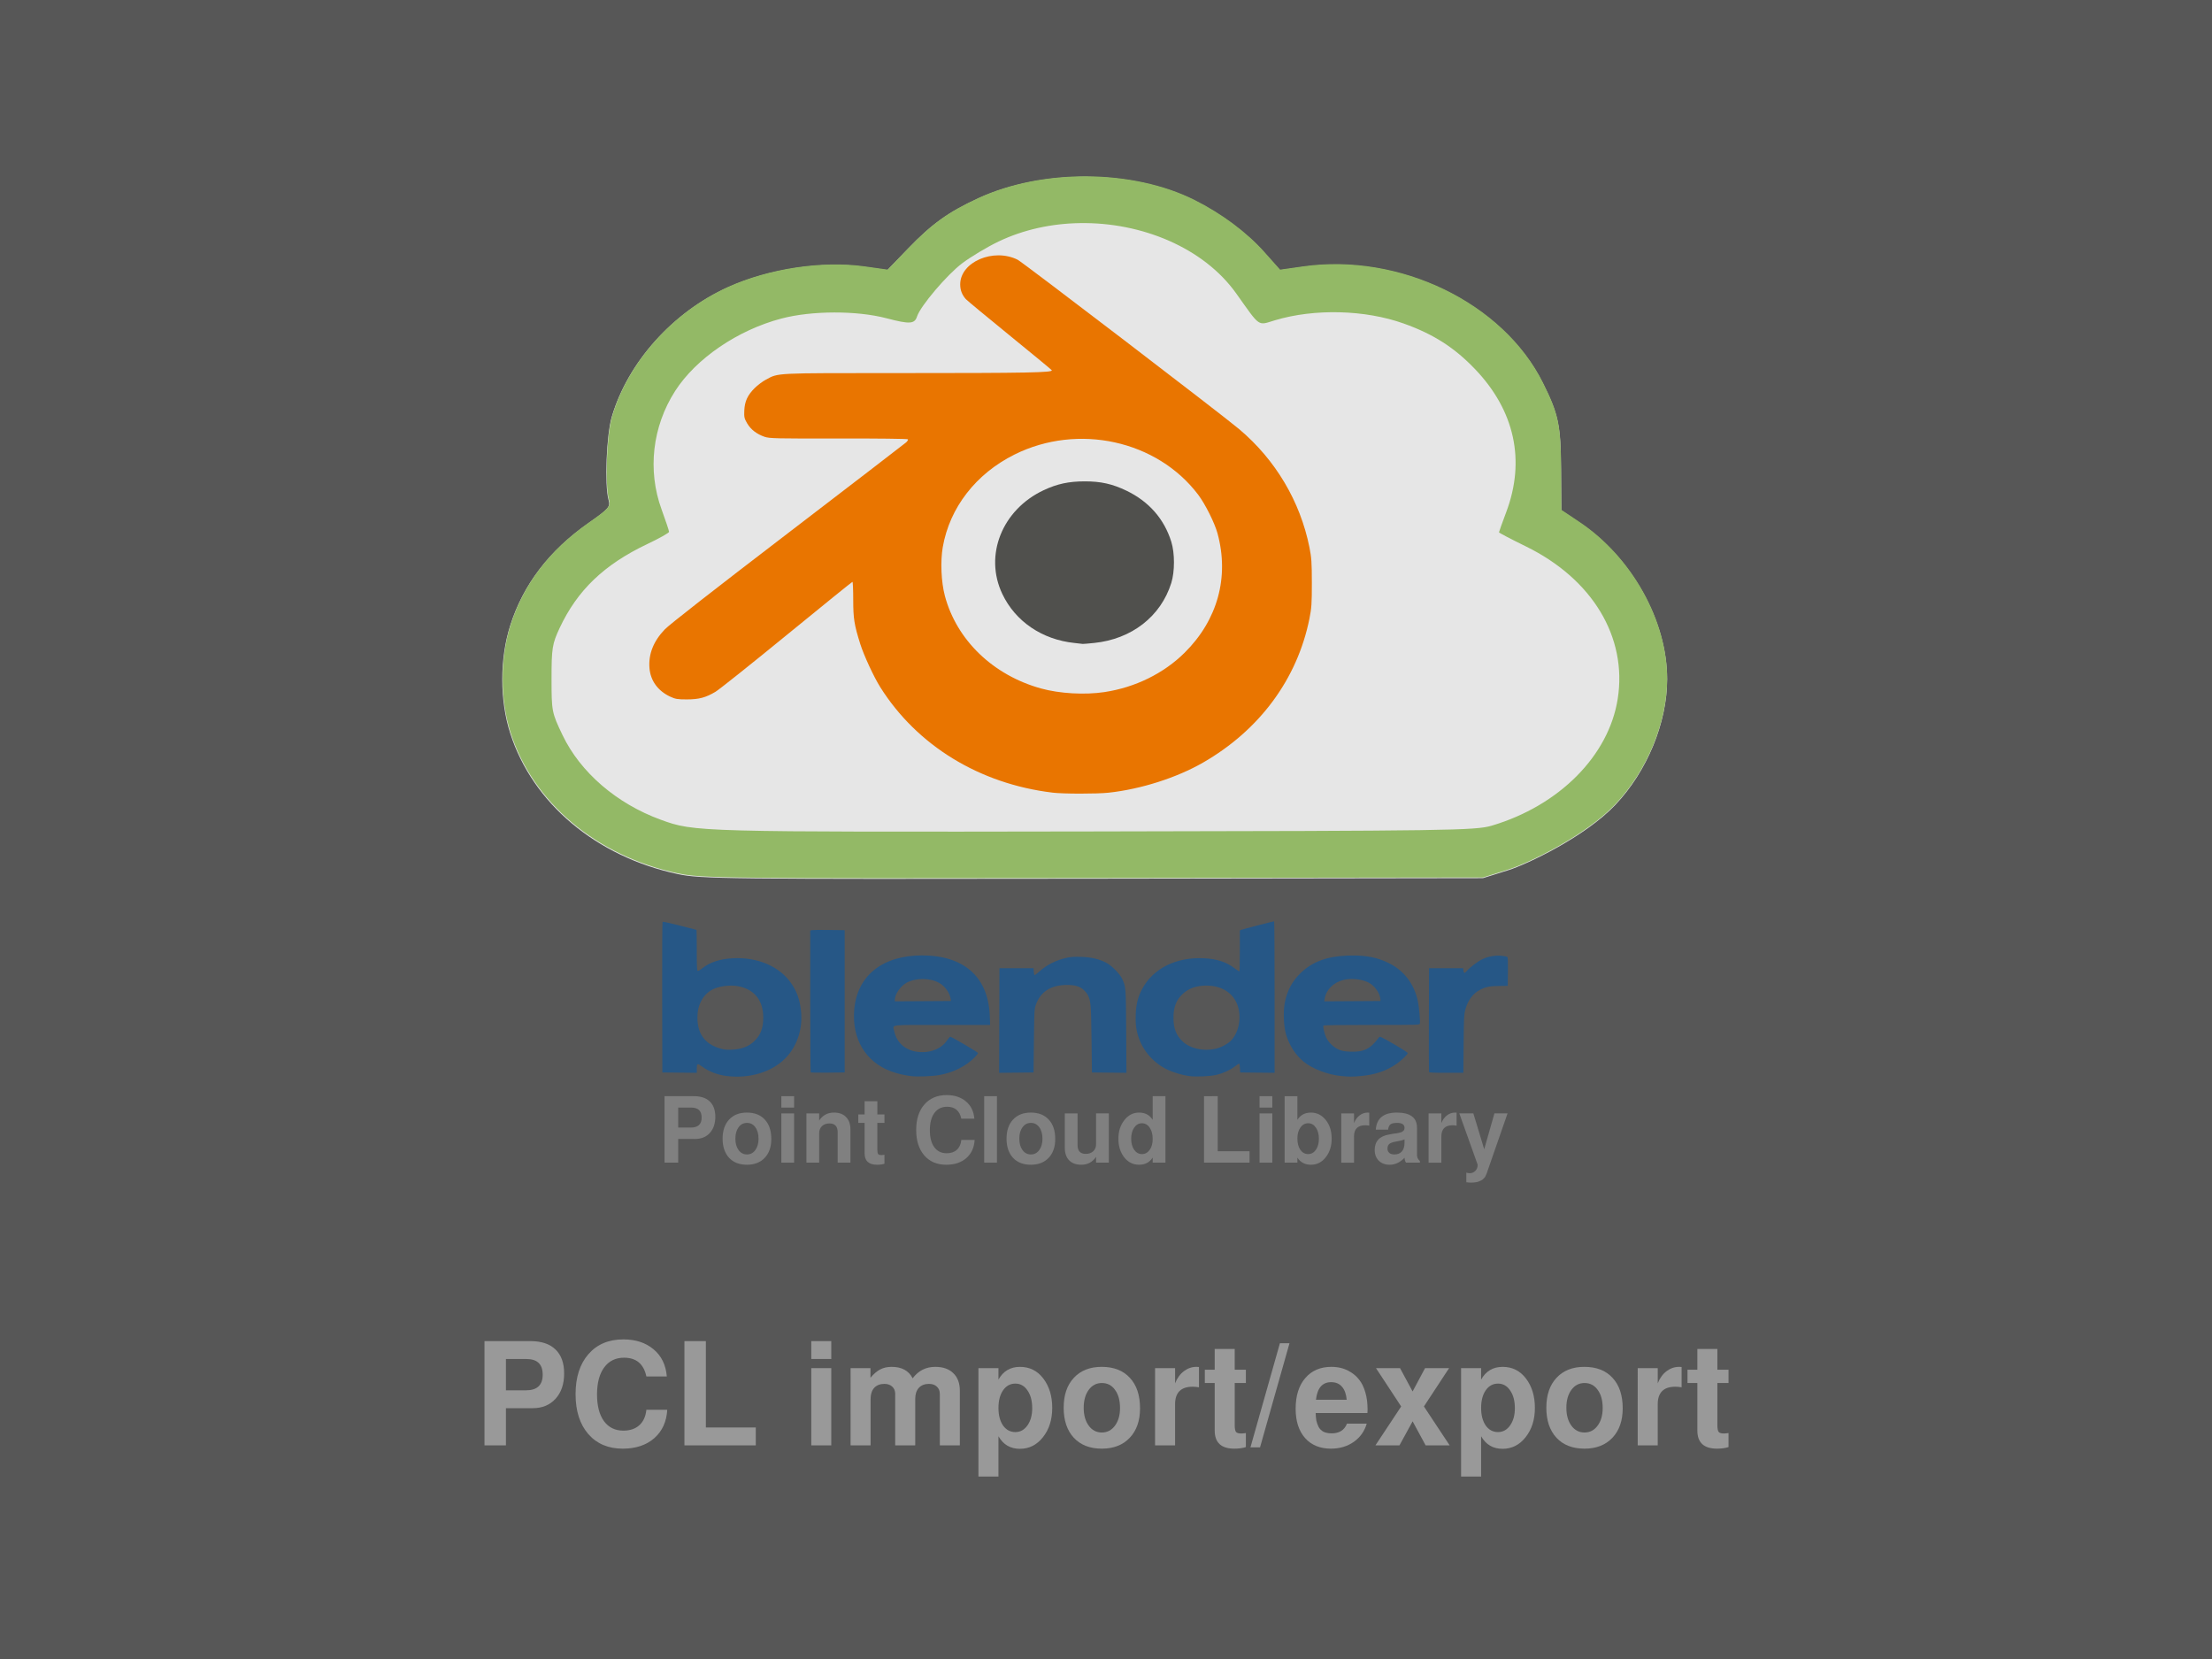 <?xml version="1.0" encoding="UTF-8" standalone="no"?>
<svg
   width="760"
   height="570"
   viewBox="0 0 201.083 150.812"
   version="1.1"
   id="svg8"
   xmlns="http://www.w3.org/2000/svg"
   xmlns:svg="http://www.w3.org/2000/svg"
   xmlns:rdf="http://www.w3.org/1999/02/22-rdf-syntax-ns#"
   xmlns:cc="http://creativecommons.org/ns#"
   xmlns:dc="http://purl.org/dc/elements/1.1/">
  <rect x="0" y="0" width="201.083" height="150.812" fill="#333333" stroke="none"/>
  <defs
     id="defs2" />
  <g
     id="layer1"
     transform="translate(463.382,-400.984)">
    <circle
       r="14.435"
       cy="453.894"
       cx="-364.713"
       id="path1165"
       style="fill:#ffffff;fill-opacity:1;stroke-width:1.147;stroke-linecap:round;stroke-linejoin:round;stroke-dasharray:1.147, 2.293" />
    <rect
       y="400.984"
       x="-463.382"
       height="150.812"
       width="201.083"
       id="rect840"
       style="fill:#ffffff;fill-opacity:0.179;stroke-width:1;stroke-linecap:round;stroke-linejoin:round;stroke-dasharray:1, 2" />
    <path
       d="m -364.545,417.054 c -3.487,-0.029 -7.009,0.631 -9.94,1.986 -2.705,1.25 -4.191,2.317 -6.356,4.561 l -1.869,1.937 -2.09,-0.293 c -3.86,-0.542 -8.722,0.191 -12.439,1.877 -4.995,2.265 -9.055,6.793 -10.524,11.735 -0.492,1.655 -0.672,6.215 -0.3,7.565 0.18,0.651 0.041,0.811 -1.85,2.138 -3.554,2.494 -5.903,5.569 -7.084,9.275 -0.969,3.041 -0.969,6.794 0,9.819 2.033,6.343 7.807,11.2 15.197,12.781 2.112,0.452 4.309,0.477 37.734,0.429 l 35.491,-0.051 2.323,-0.729 c 1.66,-0.521 6.967,-3.02 9.729,-5.948 2.883,-3.056 4.693,-7.454 4.693,-11.398 0,-5.311 -3.235,-11.087 -7.985,-14.259 l -1.637,-1.093 -0.025,-3.736 c -0.027,-4.017 -0.233,-4.992 -1.659,-7.846 -3.625,-7.254 -13.007,-11.8 -21.792,-10.558 l -2.102,0.298 -1.419,-1.594 c -1.611,-1.809 -3.882,-3.503 -6.361,-4.746 -2.796,-1.402 -6.25,-2.119 -9.738,-2.148 z"
       style="fill:#e6e6e6;stroke-width:0.264"
       id="path1052-3" />
    <g
       id="g1074"
       transform="matrix(0.997,0,0,0.997,-307.47,288.579)">
      <g
         transform="matrix(1.328,0,0,1.328,59.052,26.65)"
         id="g1040">
        <path
           style="fill:#e97500;fill-opacity:1;stroke-width:0.072"
           d="m -89.96,119.25 c -5.013,-0.605 -9.301,-3.231 -11.825,-7.24 -0.442,-0.703 -1.123,-2.172 -1.372,-2.96 -0.418,-1.327 -0.485,-1.749 -0.485,-3.059 0,-0.667 -0.024,-1.213 -0.053,-1.213 -0.029,1e-5 -2.053,1.637 -4.499,3.638 -2.445,2.001 -4.653,3.761 -4.906,3.911 -0.677,0.402 -1.133,0.523 -1.981,0.523 -0.631,0 -0.776,-0.025 -1.131,-0.191 -0.846,-0.397 -1.35,-1.094 -1.42,-1.964 -0.077,-0.956 0.276,-1.844 1.053,-2.653 0.314,-0.327 3.277,-2.642 8.447,-6.599 4.38,-3.353 8.036,-6.161 8.124,-6.241 0.088,-0.08 0.143,-0.175 0.121,-0.21 -0.023,-0.037 -2.049,-0.061 -4.758,-0.056 -4.277,0.008 -4.751,-0.002 -5.08,-0.115 -0.541,-0.185 -0.952,-0.502 -1.199,-0.924 -0.197,-0.338 -0.217,-0.427 -0.197,-0.883 0.029,-0.631 0.222,-1.05 0.711,-1.539 0.198,-0.198 0.549,-0.461 0.781,-0.584 0.873,-0.465 0.482,-0.446 9.173,-0.446 8.819,0 10.579,-0.034 10.441,-0.201 -0.048,-0.058 -1.359,-1.14 -2.913,-2.404 -1.554,-1.265 -2.895,-2.377 -2.98,-2.471 -0.264,-0.294 -0.389,-0.62 -0.389,-1.014 0,-1.54 2.283,-2.52 3.943,-1.693 0.349,0.174 14.027,10.634 15.212,11.633 2.49,2.099 4.186,4.951 4.821,8.106 0.143,0.71 0.166,1.045 0.167,2.451 8.65e-4,1.421 -0.021,1.735 -0.167,2.461 -0.839,4.15 -3.428,7.649 -7.308,9.878 -1.812,1.041 -4.267,1.823 -6.475,2.063 -0.813,0.088 -3.116,0.086 -3.858,-0.003 z m 3.568,-6.904 c 2.106,-0.316 4.069,-1.28 5.505,-2.704 2.265,-2.246 3.075,-5.187 2.256,-8.193 -0.194,-0.712 -0.84,-2.006 -1.319,-2.642 -2.82,-3.744 -8.259,-4.939 -12.616,-2.771 -2.654,1.321 -4.455,3.645 -4.929,6.36 -0.169,0.971 -0.109,2.39 0.143,3.338 0.808,3.043 3.313,5.456 6.608,6.366 1.276,0.352 2.999,0.45 4.352,0.247 z"
           id="path861-5" />
        <path
           id="path959-2"
           d="m -88.456,108.975 c -2.22,-0.233 -4.051,-1.478 -4.949,-3.364 -1.265,-2.657 -0.016,-5.788 2.843,-7.128 0.921,-0.432 1.717,-0.603 2.811,-0.604 1.107,-0.002 1.9,0.175 2.864,0.638 1.544,0.742 2.592,1.934 3.084,3.511 0.242,0.776 0.242,2.047 0,2.823 -0.718,2.3 -2.721,3.859 -5.297,4.123 -0.406,0.042 -0.76,0.071 -0.785,0.066 -0.026,-0.005 -0.282,-0.035 -0.57,-0.065 z"
           style="fill:#50504d;fill-opacity:1;stroke-width:0.072" />
      </g>
      <path
         d="m -57.229,128.82 c -3.497,-0.029 -7.028,0.633 -9.967,1.991 -2.712,1.253 -4.202,2.323 -6.373,4.573 l -1.874,1.942 -2.095,-0.294 c -3.871,-0.544 -8.745,0.192 -12.473,1.882 -5.008,2.271 -9.08,6.811 -10.552,11.767 -0.493,1.66 -0.674,6.232 -0.3,7.585 0.18,0.653 0.041,0.813 -1.855,2.144 -3.564,2.501 -5.918,5.584 -7.103,9.3 -0.972,3.049 -0.971,6.812 0,9.845 2.038,6.36 7.828,11.23 15.238,12.815 2.118,0.453 4.321,0.478 37.836,0.43 l 35.586,-0.051 2.33,-0.731 c 1.665,-0.522 6.986,-3.028 9.756,-5.964 2.89,-3.064 4.706,-7.474 4.706,-11.429 0,-5.325 -3.244,-11.117 -8.006,-14.298 l -1.641,-1.096 -0.025,-3.746 c -0.027,-4.028 -0.234,-5.005 -1.664,-7.867 -3.635,-7.274 -13.042,-11.832 -21.851,-10.586 l -2.108,0.299 -1.423,-1.598 c -1.615,-1.814 -3.892,-3.512 -6.378,-4.758 -2.804,-1.405 -6.267,-2.125 -9.764,-2.154 z m -0.694,4.265 c 5.635,-0.09 11.292,2.246 14.261,6.417 2.235,3.139 1.925,2.925 3.532,2.443 3.605,-1.081 8.209,-0.964 11.748,0.3 2.693,0.962 4.593,2.174 6.47,4.129 3.641,3.792 4.641,8.352 2.866,13.068 -0.363,0.964 -0.659,1.791 -0.659,1.837 0,0.046 1.105,0.625 2.455,1.286 6.064,2.97 9.26,8.279 8.37,13.905 -0.821,5.188 -5.332,9.727 -11.486,11.556 -1.483,0.441 -3.861,0.475 -36.249,0.527 -36.274,0.058 -36.434,0.054 -39.51,-1.066 -4.027,-1.466 -7.344,-4.324 -8.969,-7.727 -0.976,-2.044 -0.998,-2.16 -0.998,-5.134 1.9e-4,-2.777 0.064,-3.18 0.739,-4.622 1.613,-3.447 4.059,-5.789 7.995,-7.657 1.09,-0.517 1.982,-1.018 1.982,-1.112 0,-0.094 -0.309,-1.02 -0.687,-2.056 -1.296,-3.552 -0.836,-7.549 1.24,-10.785 1.901,-2.962 5.706,-5.558 9.686,-6.606 2.771,-0.73 6.867,-0.741 9.599,-0.024 2.108,0.553 2.548,0.526 2.774,-0.17 0.308,-0.949 2.732,-3.804 4.111,-4.843 0.8,-0.603 2.292,-1.496 3.315,-1.985 2.297,-1.099 4.854,-1.641 7.415,-1.681 z"
         style="fill:#93b966;stroke-width:0.265"
         id="path1052" />
    </g>
    <g
       transform="matrix(1.325,0,0,1.325,-205.044,216.625)"
       id="g1040-6" />
    <g
       id="g1068"
       transform="matrix(0.356,0,0,0.356,-401.022,462.878)">
      <path
         style="fill:#265786;stroke-width:0.167"
         d="m 189.737,99.875 c -0.044,-0.115 -0.06,-6.125 -0.037,-13.356 l 0.043,-13.147 h 4.354 4.354 l 0.055,0.502 c 0.089,0.816 0.328,0.896 0.817,0.271 0.651,-0.832 2.735,-2.432 3.937,-3.022 1.509,-0.741 3.245,-1.066 4.942,-0.925 0.77,0.064 1.455,0.208 1.553,0.326 0.113,0.136 0.159,1.476 0.13,3.783 l -0.045,3.571 -2.177,0.029 c -2.404,0.032 -3.382,0.222 -4.804,0.93 -1.877,0.935 -3.184,2.67 -3.852,5.116 -0.334,1.224 -0.363,1.801 -0.431,8.721 l -0.073,7.411 h -4.344 c -3.321,0 -4.362,-0.049 -4.424,-0.209 z"
         id="path957-9" />
      <path
         style="fill:#265786;stroke-width:0.167"
         d="m 80.003,86.731 0.043,-13.359 h 4.354 4.354 l 0.051,0.879 c 0.028,0.484 0.13,0.879 0.227,0.879 0.097,0 0.564,-0.351 1.038,-0.78 2.046,-1.852 4.55,-3.109 7.305,-3.667 1.097,-0.222 1.922,-0.266 3.682,-0.196 2.549,0.101 4.483,0.565 6.283,1.508 1.343,0.703 3.389,2.758 3.985,4.002 1.013,2.115 1.013,2.105 1.083,13.581 l 0.065,10.512 -4.407,-0.045 -4.407,-0.045 -0.104,-8.458 c -0.11,-8.956 -0.183,-9.818 -0.965,-11.35 -0.187,-0.367 -0.682,-0.968 -1.099,-1.335 -0.975,-0.858 -2.217,-1.216 -4.207,-1.213 -4.122,0.007 -6.849,1.777 -7.982,5.182 -0.348,1.046 -0.369,1.457 -0.457,9.135 l -0.092,8.039 -4.397,0.045 -4.397,0.045 z"
         id="path955-1" />
      <path
         style="fill:#265786;stroke-width:0.167"
         d="m 31.842,99.976 c -0.063,-0.063 -0.114,-8.24 -0.114,-18.171 v -18.057 l 0.377,-0.092 c 0.207,-0.051 2.186,-0.071 4.396,-0.045 l 4.019,0.047 v 18.171 18.171 l -4.282,0.045 c -2.355,0.024 -4.333,-0.007 -4.396,-0.07 z"
         id="path953-2" />
      <path
         id="path951-7"
         style="fill:#265786;stroke-width:0.167"
         d="m 170.451,70.13 c -0.499,-0.002 -1.015,0.007 -1.551,0.026 -5.203,0.192 -8.879,1.545 -11.861,4.365 -2.212,2.093 -3.557,4.599 -4.147,7.731 -0.426,2.261 -0.27,5.997 0.335,8.035 0.83,2.794 2.428,5.269 4.491,6.957 2.233,1.826 6.185,3.335 9.584,3.658 2.148,0.204 2.779,0.205 4.893,0.018 3.728,-0.33 6.503,-1.258 9.175,-3.071 1.218,-0.826 2.931,-2.463 2.93,-2.798 -9.3e-4,-0.139 -1.518,-1.117 -3.56,-2.294 -3.49,-2.012 -3.561,-2.044 -3.808,-1.704 -2.122,2.926 -3.852,3.78 -7.358,3.632 -1.339,-0.057 -2.011,-0.171 -2.759,-0.47 -1.36,-0.543 -2.765,-1.87 -3.343,-3.156 -0.475,-1.057 -0.862,-2.759 -0.691,-3.036 0.066,-0.107 4.436,-0.166 12.307,-0.166 11.84,0 12.208,-0.009 12.306,-0.318 0.141,-0.445 -0.185,-4.228 -0.49,-5.677 -0.959,-4.56 -3.622,-7.989 -7.711,-9.928 -2.611,-1.238 -5.251,-1.792 -8.742,-1.806 z m -0.221,5.995 c 1.408,0.022 2.851,0.321 3.974,0.865 1.552,0.751 2.951,2.638 3.092,4.169 l 0.054,0.586 -7.181,0.044 -7.181,0.044 0.109,-0.681 c 0.361,-2.259 2.186,-4.102 4.713,-4.76 0.744,-0.194 1.576,-0.281 2.42,-0.267 z" />
      <path
         id="path947-0"
         style="fill:#265786;stroke-width:0.167"
         d="m 150.187,61.398 c -0.235,0 -8.021,2.021 -8.384,2.176 l -0.377,0.161 v 5.168 c 0,2.842 -0.043,5.211 -0.095,5.264 -0.053,0.053 -0.599,-0.287 -1.214,-0.754 -2.169,-1.647 -4.529,-2.417 -7.901,-2.579 -7.043,-0.338 -12.9,2.574 -15.718,7.814 -1.07,1.99 -1.555,3.88 -1.655,6.448 -0.098,2.531 0.103,4.106 0.778,6.068 1.217,3.538 3.979,6.572 7.435,8.169 1.504,0.695 3.784,1.363 5.391,1.581 1.809,0.244 5.455,0.076 7.114,-0.328 1.67,-0.407 3.423,-1.223 4.655,-2.168 0.485,-0.372 0.953,-0.678 1.039,-0.678 0.086,0 0.179,0.509 0.206,1.131 l 0.049,1.13 4.397,0.045 4.396,0.045 V 80.744 c 0,-10.641 -0.052,-19.346 -0.115,-19.346 z m -17.313,16.415 c 3.904,-0.007 6.847,1.85 7.968,5.028 1.062,3.01 0.394,6.78 -1.583,8.925 -0.86,0.933 -2.672,1.899 -4.153,2.212 -3.061,0.649 -6.365,-0.101 -8.259,-1.873 -1.677,-1.569 -2.368,-3.349 -2.364,-6.088 0.004,-2.735 0.695,-4.526 2.338,-6.063 1.545,-1.446 3.499,-2.136 6.054,-2.141 z" />
      <path
         id="path943-9"
         style="fill:#265786;stroke-width:0.167"
         d="m 60.283,70.106 c -10.092,0 -16.568,5.161 -17.317,13.801 -0.651,7.515 2.913,13.459 9.5,15.844 1.536,0.556 3.184,0.942 5.026,1.177 1.533,0.196 5.325,0.058 7.137,-0.259 3.544,-0.62 6.761,-2.212 9.025,-4.468 0.537,-0.535 0.947,-1.067 0.909,-1.182 -0.076,-0.236 -6.746,-4.145 -7.071,-4.145 -0.116,0 -0.485,0.414 -0.821,0.92 -1.46,2.199 -4.394,3.333 -7.58,2.93 -3.151,-0.4 -5.344,-2.388 -5.944,-5.39 -0.325,-1.627 -1.599,-1.474 12.265,-1.474 h 12.256 l -0.096,-2.386 c -0.397,-9.865 -6.586,-15.366 -17.287,-15.366 z m 0.168,6.028 c 1.484,-0.001 2.966,0.319 4.147,0.962 1.543,0.84 2.811,2.626 3.004,4.231 l 0.05,0.418 -7.159,0.043 -7.16,0.044 v -0.414 c 0,-1.382 1.449,-3.496 2.956,-4.313 1.191,-0.646 2.678,-0.97 4.162,-0.972 z" />
      <path
         id="path939-3"
         style="fill:#265786;stroke-width:0.167"
         d="m -5.869,61.521 c -0.065,-0.006 -0.105,-0.004 -0.114,0.005 -0.077,0.077 -0.12,8.765 -0.097,19.307 l 0.043,19.167 4.396,0.045 4.397,0.045 0.002,-0.966 c 0.004,-1.482 0.12,-1.539 1.321,-0.656 1.757,1.293 3.944,2.138 6.297,2.432 h 9.4e-4 c 5.821,0.728 11.518,-0.988 14.991,-4.516 3.004,-3.051 4.48,-7.484 4.01,-12.043 -0.298,-2.896 -1.036,-4.979 -2.527,-7.136 -2.971,-4.298 -8.578,-6.699 -14.882,-6.371 -3.319,0.172 -5.93,1.03 -7.822,2.571 -0.512,0.417 -1.019,0.705 -1.152,0.654 -0.199,-0.076 -0.238,-0.953 -0.238,-5.289 0,-2.858 -0.04,-5.197 -0.089,-5.197 -0.049,0 -1.983,-0.492 -4.299,-1.093 -2.026,-0.526 -3.778,-0.921 -4.236,-0.96 z m 16.963,16.305 c 0.937,-0.03 1.863,0.045 2.675,0.236 3.886,0.916 5.972,3.7 5.962,7.954 -0.007,2.712 -0.692,4.472 -2.349,6.039 -1.033,0.977 -2.234,1.576 -3.853,1.919 -1.068,0.226 -3.059,0.299 -3.824,0.139 -4.54,-0.945 -6.783,-3.64 -6.783,-8.148 0,-3.258 1.438,-5.916 3.876,-7.163 1.142,-0.584 2.734,-0.927 4.296,-0.977 z" />
    </g>
    <g
       transform="matrix(0.707,0,0,0.707,-71.068,129.828)"
       id="g1028"
       style="fill:#808080">
      <path
         id="path1136"
         style="font-style:normal;font-variant:normal;font-weight:bold;font-stretch:normal;font-size:15.551px;line-height:1.25;font-family:FreeSans;-inkscape-font-specification:'FreeSans Bold';text-align:center;word-spacing:0px;text-anchor:middle;fill:#808080;fill-opacity:1;stroke-width:0.293"
         d="m -467.695,529.974 v 3.048 h -1.759 v -8.546 h 3.775 q 1.336,0 2.04,0.68 0.715,0.68 0.715,1.97 0,1.301 -0.703,2.075 -0.703,0.774 -1.876,0.774 z m 0,-1.465 h 1.641 q 1.372,0 1.372,-1.278 0,-0.657 -0.34,-0.973 -0.328,-0.317 -1.032,-0.317 h -1.641 z" />
      <path
         id="path1138"
         style="font-style:normal;font-variant:normal;font-weight:bold;font-stretch:normal;font-size:15.551px;line-height:1.25;font-family:FreeSans;-inkscape-font-specification:'FreeSans Bold';text-align:center;word-spacing:0px;text-anchor:middle;fill:#808080;fill-opacity:1;stroke-width:0.293"
         d="m -458.868,526.586 q 1.489,0 2.31,0.903 0.832,0.891 0.832,2.497 0,1.524 -0.844,2.415 -0.844,0.891 -2.286,0.891 -1.465,0 -2.298,-0.891 -0.832,-0.903 -0.832,-2.462 0,-1.559 0.832,-2.45 0.832,-0.903 2.286,-0.903 z m 0.012,1.325 q -0.668,0 -1.079,0.563 -0.41,0.563 -0.41,1.465 0,0.903 0.41,1.465 0.41,0.563 1.079,0.563 0.657,0 1.067,-0.551 0.422,-0.563 0.422,-1.454 0,-0.938 -0.41,-1.489 -0.399,-0.563 -1.079,-0.563 z" />
      <path
         id="path1140"
         style="font-style:normal;font-variant:normal;font-weight:bold;font-stretch:normal;font-size:15.551px;line-height:1.25;font-family:FreeSans;-inkscape-font-specification:'FreeSans Bold';text-align:center;word-spacing:0px;text-anchor:middle;fill:#808080;fill-opacity:1;stroke-width:0.293"
         d="m -452.795,526.692 v 6.331 h -1.641 v -6.331 z m 0,-2.216 v 1.465 h -1.641 v -1.465 z" />
      <path
         id="path1142"
         style="font-style:normal;font-variant:normal;font-weight:bold;font-stretch:normal;font-size:15.551px;line-height:1.25;font-family:FreeSans;-inkscape-font-specification:'FreeSans Bold';text-align:center;word-spacing:0px;text-anchor:middle;fill:#808080;fill-opacity:1;stroke-width:0.293"
         d="m -451.212,526.692 h 1.641 v 0.914 q 0.68,-1.02 1.899,-1.02 1.008,0 1.559,0.574 0.563,0.574 0.563,1.618 v 4.244 h -1.641 v -3.904 q 0,-1.137 -1.055,-1.137 -0.598,0 -0.961,0.34 -0.363,0.34 -0.363,0.903 v 3.798 h -1.641 z" />
      <path
         id="path1144"
         style="font-style:normal;font-variant:normal;font-weight:bold;font-stretch:normal;font-size:15.551px;line-height:1.25;font-family:FreeSans;-inkscape-font-specification:'FreeSans Bold';text-align:center;word-spacing:0px;text-anchor:middle;fill:#808080;fill-opacity:1;stroke-width:0.293"
         d="m -441.177,526.821 v 1.09 h -0.914 v 3.447 q 0,0.422 0.106,0.563 0.106,0.129 0.434,0.129 0.129,0 0.375,-0.035 v 1.149 q -0.399,0.129 -0.95,0.129 -1.606,0 -1.606,-1.489 v -3.892 h -0.809 v -1.09 h 0.809 v -1.7 h 1.641 v 1.7 z" />
      <path
         id="path1146"
         style="font-style:normal;font-variant:normal;font-weight:bold;font-stretch:normal;font-size:15.551px;line-height:1.25;font-family:FreeSans;-inkscape-font-specification:'FreeSans Bold';text-align:center;word-spacing:0px;text-anchor:middle;fill:#808080;fill-opacity:1;stroke-width:0.293"
         d="m -431.294,527.372 q -0.328,-1.536 -1.829,-1.536 -1.043,0 -1.63,0.797 -0.586,0.797 -0.586,2.216 0,1.395 0.563,2.181 0.574,0.785 1.594,0.785 0.821,0 1.313,-0.445 0.492,-0.445 0.574,-1.266 h 1.712 q -0.082,1.465 -1.067,2.333 -0.985,0.856 -2.579,0.856 -1.782,0 -2.825,-1.196 -1.043,-1.208 -1.043,-3.271 0,-2.075 1.055,-3.283 1.055,-1.208 2.861,-1.208 1.512,0 2.474,0.809 0.973,0.809 1.09,2.227 z" />
      <path
         id="path1148"
         style="font-style:normal;font-variant:normal;font-weight:bold;font-stretch:normal;font-size:15.551px;line-height:1.25;font-family:FreeSans;-inkscape-font-specification:'FreeSans Bold';text-align:center;word-spacing:0px;text-anchor:middle;fill:#808080;fill-opacity:1;stroke-width:0.293"
         d="m -426.71,524.476 v 8.546 h -1.641 v -8.546 z" />
      <path
         id="path1150"
         style="font-style:normal;font-variant:normal;font-weight:bold;font-stretch:normal;font-size:15.551px;line-height:1.25;font-family:FreeSans;-inkscape-font-specification:'FreeSans Bold';text-align:center;word-spacing:0px;text-anchor:middle;fill:#808080;fill-opacity:1;stroke-width:0.293"
         d="m -422.361,526.586 q 1.489,0 2.31,0.903 0.832,0.891 0.832,2.497 0,1.524 -0.844,2.415 -0.844,0.891 -2.286,0.891 -1.465,0 -2.298,-0.891 -0.832,-0.903 -0.832,-2.462 0,-1.559 0.832,-2.45 0.832,-0.903 2.286,-0.903 z m 0.012,1.325 q -0.668,0 -1.079,0.563 -0.41,0.563 -0.41,1.465 0,0.903 0.41,1.465 0.41,0.563 1.079,0.563 0.657,0 1.067,-0.551 0.422,-0.563 0.422,-1.454 0,-0.938 -0.41,-1.489 -0.399,-0.563 -1.079,-0.563 z" />
      <path
         id="path1152"
         style="font-style:normal;font-variant:normal;font-weight:bold;font-stretch:normal;font-size:15.551px;line-height:1.25;font-family:FreeSans;-inkscape-font-specification:'FreeSans Bold';text-align:center;word-spacing:0px;text-anchor:middle;fill:#808080;fill-opacity:1;stroke-width:0.293"
         d="m -412.326,533.022 h -1.641 v -0.75 q -0.68,1.02 -1.899,1.02 -1.008,0 -1.571,-0.574 -0.551,-0.574 -0.551,-1.618 v -4.408 h 1.641 v 4.068 q 0,1.137 1.055,1.137 0.598,0 0.961,-0.34 0.363,-0.34 0.363,-0.903 v -3.963 h 1.641 z" />
      <path
         id="path1154"
         style="font-style:normal;font-variant:normal;font-weight:bold;font-stretch:normal;font-size:15.551px;line-height:1.25;font-family:FreeSans;-inkscape-font-specification:'FreeSans Bold';text-align:center;word-spacing:0px;text-anchor:middle;fill:#808080;fill-opacity:1;stroke-width:0.293"
         d="m -408.434,533.292 q -1.172,0 -1.923,-0.961 -0.739,-0.961 -0.739,-2.38 0,-1.43 0.762,-2.392 0.762,-0.973 1.899,-0.973 1.149,0 1.747,0.926 v -3.036 h 1.641 v 8.546 h -1.641 v -0.645 q -0.61,0.914 -1.747,0.914 z m 0.363,-5.334 q -0.61,0 -0.996,0.563 -0.387,0.551 -0.387,1.43 0,0.868 0.387,1.419 0.387,0.551 0.996,0.551 0.61,0 0.996,-0.539 0.387,-0.539 0.387,-1.407 0,-0.903 -0.387,-1.454 -0.375,-0.563 -0.996,-0.563 z" />
      <path
         id="path1156"
         style="font-style:normal;font-variant:normal;font-weight:bold;font-stretch:normal;font-size:15.551px;line-height:1.25;font-family:FreeSans;-inkscape-font-specification:'FreeSans Bold';text-align:center;word-spacing:0px;text-anchor:middle;fill:#808080;fill-opacity:1;stroke-width:0.293"
         d="m -398.328,524.476 v 7.081 h 4.091 v 1.465 h -5.85 v -8.546 z" />
      <path
         id="path1158"
         style="font-style:normal;font-variant:normal;font-weight:bold;font-stretch:normal;font-size:15.551px;line-height:1.25;font-family:FreeSans;-inkscape-font-specification:'FreeSans Bold';text-align:center;word-spacing:0px;text-anchor:middle;fill:#808080;fill-opacity:1;stroke-width:0.293"
         d="m -391.306,526.692 v 6.331 h -1.641 v -6.331 z m 0,-2.216 v 1.465 h -1.641 v -1.465 z" />
      <path
         id="path1160"
         style="font-style:normal;font-variant:normal;font-weight:bold;font-stretch:normal;font-size:15.551px;line-height:1.25;font-family:FreeSans;-inkscape-font-specification:'FreeSans Bold';text-align:center;word-spacing:0px;text-anchor:middle;fill:#808080;fill-opacity:1;stroke-width:0.293"
         d="m -386.335,526.586 q 1.137,0 1.899,0.95 0.762,0.938 0.762,2.403 0,1.43 -0.762,2.392 -0.762,0.961 -1.899,0.961 -1.161,0 -1.747,-0.914 v 0.645 h -1.641 v -8.546 h 1.641 v 3.036 q 0.586,-0.926 1.747,-0.926 z m 0.633,1.934 q -0.387,-0.563 -0.996,-0.563 -0.61,0 -0.996,0.551 -0.387,0.539 -0.387,1.407 0,0.903 0.375,1.454 0.387,0.551 1.008,0.551 0.61,0 0.996,-0.551 0.387,-0.551 0.387,-1.419 0,-0.879 -0.387,-1.43 z" />
      <path
         id="path1162"
         style="font-style:normal;font-variant:normal;font-weight:bold;font-stretch:normal;font-size:15.551px;line-height:1.25;font-family:FreeSans;-inkscape-font-specification:'FreeSans Bold';text-align:center;word-spacing:0px;text-anchor:middle;fill:#808080;fill-opacity:1;stroke-width:0.293"
         d="m -382.443,526.692 h 1.641 v 1.243 q 0.258,-0.645 0.727,-0.996 0.469,-0.352 1.032,-0.352 0.106,0 0.199,0.012 v 1.665 q -0.293,-0.047 -0.516,-0.047 -1.442,0 -1.442,1.442 v 3.365 h -1.641 z" />
      <path
         id="path1164"
         style="font-style:normal;font-variant:normal;font-weight:bold;font-stretch:normal;font-size:15.551px;line-height:1.25;font-family:FreeSans;-inkscape-font-specification:'FreeSans Bold';text-align:center;word-spacing:0px;text-anchor:middle;fill:#808080;fill-opacity:1;stroke-width:0.293"
         d="m -376.218,533.292 q -0.868,0 -1.395,-0.516 -0.528,-0.528 -0.528,-1.383 0,-1.676 1.864,-1.993 l 0.656,-0.117 q 0.023,0 0.234,-0.024 0.211,-0.035 0.27,-0.047 0.059,-0.023 0.223,-0.059 0.176,-0.035 0.246,-0.082 0.07,-0.047 0.164,-0.117 0.106,-0.082 0.141,-0.176 0.035,-0.106 0.035,-0.234 0,-0.633 -0.95,-0.633 -0.61,0 -0.856,0.188 -0.246,0.188 -0.305,0.68 h -1.583 q 0.152,-2.192 2.708,-2.192 2.591,0 2.591,1.946 v 3.517 q 0,0.434 0.375,0.774 v 0.199 h -1.782 q -0.188,-0.234 -0.188,-0.633 -0.868,0.903 -1.923,0.903 z m 1.911,-2.814 v -0.445 q -0.223,0.106 -0.692,0.199 l -0.563,0.106 q -0.516,0.106 -0.727,0.305 -0.211,0.199 -0.211,0.563 0,0.352 0.234,0.563 0.246,0.199 0.657,0.199 0.621,0 0.961,-0.387 0.34,-0.387 0.34,-1.102 z" />
      <path
         id="path1166"
         style="font-style:normal;font-variant:normal;font-weight:bold;font-stretch:normal;font-size:15.551px;line-height:1.25;font-family:FreeSans;-inkscape-font-specification:'FreeSans Bold';text-align:center;word-spacing:0px;text-anchor:middle;fill:#808080;fill-opacity:1;stroke-width:0.293"
         d="m -371.212,526.692 h 1.641 v 1.243 q 0.258,-0.645 0.727,-0.996 0.469,-0.352 1.032,-0.352 0.106,0 0.199,0.012 v 1.665 q -0.293,-0.047 -0.516,-0.047 -1.442,0 -1.442,1.442 v 3.365 h -1.641 z" />
      <path
         id="path1168"
         style="font-style:normal;font-variant:normal;font-weight:bold;font-stretch:normal;font-size:15.551px;line-height:1.25;font-family:FreeSans;-inkscape-font-specification:'FreeSans Bold';text-align:center;word-spacing:0px;text-anchor:middle;fill:#808080;fill-opacity:1;stroke-width:0.293"
         d="m -364.905,533.327 v -0.047 l -2.356,-6.589 h 1.805 l 1.395,4.607 1.313,-4.607 h 1.688 l -2.603,7.491 q 0,0.012 -0.047,0.152 -0.047,0.152 -0.082,0.199 -0.024,0.059 -0.094,0.199 -0.059,0.152 -0.129,0.211 -0.07,0.07 -0.188,0.188 -0.117,0.129 -0.27,0.188 -0.141,0.07 -0.328,0.141 -0.188,0.07 -0.434,0.094 -0.246,0.035 -0.539,0.035 -0.258,0 -0.586,-0.047 v -1.231 q 0.258,0.07 0.434,0.07 0.434,0 0.727,-0.305 0.293,-0.305 0.293,-0.75 z" />
    </g>
    <g
       transform="matrix(0.836,0,0,0.836,-53.043,53.666)"
       id="g1046"
       style="stroke:none;fill:#999999">
      <path
         id="path1170"
         style="font-style:normal;font-variant:normal;font-weight:bold;font-stretch:normal;font-size:15.551px;line-height:1.25;font-family:FreeSans;-inkscape-font-specification:'FreeSans Bold';text-align:center;word-spacing:0px;text-anchor:middle;fill:#999999;fill-opacity:1;stroke-width:0.389;stroke:none"
         d="m -435.821,568.576 v 4.043 h -2.333 v -11.336 h 5.007 q 1.773,0 2.706,0.902 0.949,0.902 0.949,2.613 0,1.726 -0.933,2.752 -0.933,1.026 -2.488,1.026 z m 0,-1.944 h 2.177 q 1.819,0 1.819,-1.695 0,-0.871 -0.451,-1.291 -0.435,-0.42 -1.368,-0.42 h -2.177 z" />
      <path
         id="path1172"
         style="font-style:normal;font-variant:normal;font-weight:bold;font-stretch:normal;font-size:15.551px;line-height:1.25;font-family:FreeSans;-inkscape-font-specification:'FreeSans Bold';text-align:center;word-spacing:0px;text-anchor:middle;fill:#999999;fill-opacity:1;stroke-width:0.389;stroke:none"
         d="m -420.55,565.124 q -0.435,-2.037 -2.426,-2.037 -1.384,0 -2.162,1.057 -0.778,1.057 -0.778,2.939 0,1.851 0.746,2.892 0.762,1.042 2.115,1.042 1.089,0 1.742,-0.591 0.653,-0.591 0.762,-1.679 h 2.27 q -0.109,1.944 -1.415,3.095 -1.306,1.135 -3.421,1.135 -2.364,0 -3.748,-1.586 -1.384,-1.602 -1.384,-4.339 0,-2.752 1.4,-4.354 1.4,-1.602 3.794,-1.602 2.006,0 3.281,1.073 1.291,1.073 1.446,2.955 z" />
      <path
         id="path1174"
         style="font-style:normal;font-variant:normal;font-weight:bold;font-stretch:normal;font-size:15.551px;line-height:1.25;font-family:FreeSans;-inkscape-font-specification:'FreeSans Bold';text-align:center;word-spacing:0px;text-anchor:middle;fill:#999999;fill-opacity:1;stroke-width:0.389;stroke:none"
         d="m -414.081,561.282 v 9.393 h 5.427 v 1.944 h -7.76 v -11.336 z" />
      <path
         id="path1176"
         style="font-style:normal;font-variant:normal;font-weight:bold;font-stretch:normal;font-size:15.551px;line-height:1.25;font-family:FreeSans;-inkscape-font-specification:'FreeSans Bold';text-align:center;word-spacing:0px;text-anchor:middle;fill:#999999;fill-opacity:1;stroke-width:0.389;stroke:none"
         d="m -400.443,564.222 v 8.397 h -2.177 v -8.397 z m 0,-2.939 v 1.944 h -2.177 v -1.944 z" />
      <path
         id="path1178"
         style="font-style:normal;font-variant:normal;font-weight:bold;font-stretch:normal;font-size:15.551px;line-height:1.25;font-family:FreeSans;-inkscape-font-specification:'FreeSans Bold';text-align:center;word-spacing:0px;text-anchor:middle;fill:#999999;fill-opacity:1;stroke-width:0.389;stroke:none"
         d="m -398.344,564.222 h 2.162 v 1.042 q 0.544,-0.638 1.057,-0.902 0.529,-0.28 1.244,-0.28 1.648,0 2.286,1.244 0.933,-1.244 2.457,-1.244 1.26,0 1.959,0.684 0.715,0.684 0.715,1.913 v 5.94 h -2.177 v -5.598 q 0,-0.498 -0.327,-0.793 -0.311,-0.295 -0.855,-0.295 -0.7,0 -1.104,0.435 -0.389,0.435 -0.389,1.213 v 5.038 h -2.177 v -5.598 q 0,-0.498 -0.327,-0.793 -0.311,-0.295 -0.855,-0.295 -0.7,0 -1.104,0.435 -0.389,0.435 -0.389,1.213 v 5.038 h -2.177 z" />
      <path
         id="path1180"
         style="font-style:normal;font-variant:normal;font-weight:bold;font-stretch:normal;font-size:15.551px;line-height:1.25;font-family:FreeSans;-inkscape-font-specification:'FreeSans Bold';text-align:center;word-spacing:0px;text-anchor:middle;fill:#999999;fill-opacity:1;stroke-width:0.389;stroke:none"
         d="m -379.932,564.082 q 1.586,0 2.55,1.275 0.964,1.275 0.964,3.188 0,1.913 -1.011,3.188 -0.995,1.26 -2.504,1.26 -1.555,0 -2.333,-1.368 v 4.385 h -2.177 v -11.787 h 2.177 v 1.244 q 0.778,-1.384 2.333,-1.384 z m 0.824,2.566 q -0.498,-0.746 -1.322,-0.746 -0.824,0 -1.337,0.731 -0.498,0.731 -0.498,1.913 0,1.182 0.498,1.913 0.513,0.715 1.337,0.715 0.809,0 1.322,-0.731 0.513,-0.731 0.513,-1.866 0,-1.197 -0.513,-1.928 z" />
      <path
         id="path1182"
         style="font-style:normal;font-variant:normal;font-weight:bold;font-stretch:normal;font-size:15.551px;line-height:1.25;font-family:FreeSans;-inkscape-font-specification:'FreeSans Bold';text-align:center;word-spacing:0px;text-anchor:middle;fill:#999999;fill-opacity:1;stroke-width:0.389;stroke:none"
         d="m -371.037,564.082 q 1.975,0 3.063,1.197 1.104,1.182 1.104,3.312 0,2.022 -1.12,3.203 -1.12,1.182 -3.032,1.182 -1.944,0 -3.048,-1.182 -1.104,-1.197 -1.104,-3.266 0,-2.068 1.104,-3.25 1.104,-1.197 3.032,-1.197 z m 0.016,1.757 q -0.886,0 -1.431,0.746 -0.544,0.746 -0.544,1.944 0,1.197 0.544,1.944 0.544,0.746 1.431,0.746 0.871,0 1.415,-0.731 0.56,-0.746 0.56,-1.928 0,-1.244 -0.544,-1.975 -0.529,-0.746 -1.431,-0.746 z" />
      <path
         id="path1184"
         style="font-style:normal;font-variant:normal;font-weight:bold;font-stretch:normal;font-size:15.551px;line-height:1.25;font-family:FreeSans;-inkscape-font-specification:'FreeSans Bold';text-align:center;word-spacing:0px;text-anchor:middle;fill:#999999;fill-opacity:1;stroke-width:0.389;stroke:none"
         d="m -365.236,564.222 h 2.177 v 1.648 q 0.342,-0.855 0.964,-1.322 0.622,-0.467 1.368,-0.467 0.14,0 0.264,0.015 v 2.208 q -0.389,-0.062 -0.684,-0.062 -1.913,0 -1.913,1.913 v 4.463 h -2.177 z" />
      <path
         id="path1186"
         style="font-style:normal;font-variant:normal;font-weight:bold;font-stretch:normal;font-size:15.551px;line-height:1.25;font-family:FreeSans;-inkscape-font-specification:'FreeSans Bold';text-align:center;word-spacing:0px;text-anchor:middle;fill:#999999;fill-opacity:1;stroke-width:0.389;stroke:none"
         d="m -355.362,564.393 v 1.446 h -1.213 v 4.572 q 0,0.56 0.14,0.746 0.14,0.171 0.575,0.171 0.171,0 0.498,-0.047 v 1.524 q -0.529,0.171 -1.26,0.171 -2.13,0 -2.13,-1.975 v -5.163 h -1.073 v -1.446 h 1.073 v -2.255 h 2.177 v 2.255 z" />
      <path
         id="path1188"
         style="font-style:normal;font-variant:normal;font-weight:bold;font-stretch:normal;font-size:15.551px;line-height:1.25;font-family:FreeSans;-inkscape-font-specification:'FreeSans Bold';text-align:center;word-spacing:0px;text-anchor:middle;fill:#999999;fill-opacity:1;stroke-width:0.389;stroke:none"
         d="m -351.661,561.516 h 1.042 l -3.203,11.321 h -1.042 z" />
      <path
         id="path1190"
         style="font-style:normal;font-variant:normal;font-weight:bold;font-stretch:normal;font-size:15.551px;line-height:1.25;font-family:FreeSans;-inkscape-font-specification:'FreeSans Bold';text-align:center;word-spacing:0px;text-anchor:middle;fill:#999999;fill-opacity:1;stroke-width:0.389;stroke:none"
         d="m -346.062,564.082 q 0.544,0 1.057,0.124 0.513,0.124 1.042,0.451 0.544,0.327 0.933,0.84 0.404,0.498 0.653,1.337 0.249,0.824 0.249,1.897 0,0.187 -0.016,0.373 h -5.629 q 0.016,0.482 0.078,0.84 0.078,0.342 0.249,0.684 0.187,0.327 0.529,0.513 0.358,0.171 0.886,0.171 1.244,0 1.664,-1.057 h 2.146 q -0.358,1.244 -1.415,1.99 -1.057,0.731 -2.473,0.731 -1.788,0 -2.815,-1.151 -1.026,-1.166 -1.026,-3.188 0,-2.115 1.042,-3.328 1.042,-1.228 2.846,-1.228 z m 1.664,3.577 q -0.078,-0.917 -0.513,-1.415 -0.42,-0.498 -1.182,-0.498 -1.431,0 -1.648,1.913 z" />
      <path
         id="path1192"
         style="font-style:normal;font-variant:normal;font-weight:bold;font-stretch:normal;font-size:15.551px;line-height:1.25;font-family:FreeSans;-inkscape-font-specification:'FreeSans Bold';text-align:center;word-spacing:0px;text-anchor:middle;fill:#999999;fill-opacity:1;stroke-width:0.389;stroke:none"
         d="m -336.001,568.389 2.799,4.23 h -2.613 l -1.415,-2.613 -1.431,2.613 h -2.613 l 2.799,-4.23 -2.737,-4.168 h 2.613 l 1.368,2.535 1.353,-2.535 h 2.613 z" />
      <path
         id="path1194"
         style="font-style:normal;font-variant:normal;font-weight:bold;font-stretch:normal;font-size:15.551px;line-height:1.25;font-family:FreeSans;-inkscape-font-specification:'FreeSans Bold';text-align:center;word-spacing:0px;text-anchor:middle;fill:#999999;fill-opacity:1;stroke-width:0.389;stroke:none"
         d="m -327.448,564.082 q 1.586,0 2.55,1.275 0.964,1.275 0.964,3.188 0,1.913 -1.011,3.188 -0.995,1.26 -2.504,1.26 -1.555,0 -2.333,-1.368 v 4.385 h -2.177 v -11.787 h 2.177 v 1.244 q 0.778,-1.384 2.333,-1.384 z m 0.824,2.566 q -0.498,-0.746 -1.322,-0.746 -0.824,0 -1.337,0.731 -0.498,0.731 -0.498,1.913 0,1.182 0.498,1.913 0.513,0.715 1.337,0.715 0.809,0 1.322,-0.731 0.513,-0.731 0.513,-1.866 0,-1.197 -0.513,-1.928 z" />
      <path
         id="path1196"
         style="font-style:normal;font-variant:normal;font-weight:bold;font-stretch:normal;font-size:15.551px;line-height:1.25;font-family:FreeSans;-inkscape-font-specification:'FreeSans Bold';text-align:center;word-spacing:0px;text-anchor:middle;fill:#999999;fill-opacity:1;stroke-width:0.389;stroke:none"
         d="m -318.553,564.082 q 1.975,0 3.063,1.197 1.104,1.182 1.104,3.312 0,2.022 -1.12,3.203 -1.12,1.182 -3.032,1.182 -1.944,0 -3.048,-1.182 -1.104,-1.197 -1.104,-3.266 0,-2.068 1.104,-3.25 1.104,-1.197 3.032,-1.197 z m 0.016,1.757 q -0.886,0 -1.431,0.746 -0.544,0.746 -0.544,1.944 0,1.197 0.544,1.944 0.544,0.746 1.431,0.746 0.871,0 1.415,-0.731 0.56,-0.746 0.56,-1.928 0,-1.244 -0.544,-1.975 -0.529,-0.746 -1.431,-0.746 z" />
      <path
         id="path1198"
         style="font-style:normal;font-variant:normal;font-weight:bold;font-stretch:normal;font-size:15.551px;line-height:1.25;font-family:FreeSans;-inkscape-font-specification:'FreeSans Bold';text-align:center;word-spacing:0px;text-anchor:middle;fill:#999999;fill-opacity:1;stroke-width:0.389;stroke:none"
         d="m -312.753,564.222 h 2.177 v 1.648 q 0.342,-0.855 0.964,-1.322 0.622,-0.467 1.368,-0.467 0.14,0 0.264,0.015 v 2.208 q -0.389,-0.062 -0.684,-0.062 -1.913,0 -1.913,1.913 v 4.463 h -2.177 z" />
      <path
         id="path1200"
         style="font-style:normal;font-variant:normal;font-weight:bold;font-stretch:normal;font-size:15.551px;line-height:1.25;font-family:FreeSans;-inkscape-font-specification:'FreeSans Bold';text-align:center;word-spacing:0px;text-anchor:middle;fill:#999999;fill-opacity:1;stroke-width:0.389;stroke:none"
         d="m -302.878,564.393 v 1.446 h -1.213 v 4.572 q 0,0.56 0.14,0.746 0.14,0.171 0.575,0.171 0.171,0 0.498,-0.047 v 1.524 q -0.529,0.171 -1.26,0.171 -2.13,0 -2.13,-1.975 v -5.163 h -1.073 v -1.446 h 1.073 v -2.255 h 2.177 v 2.255 z" />
    </g>
  </g>
</svg>
